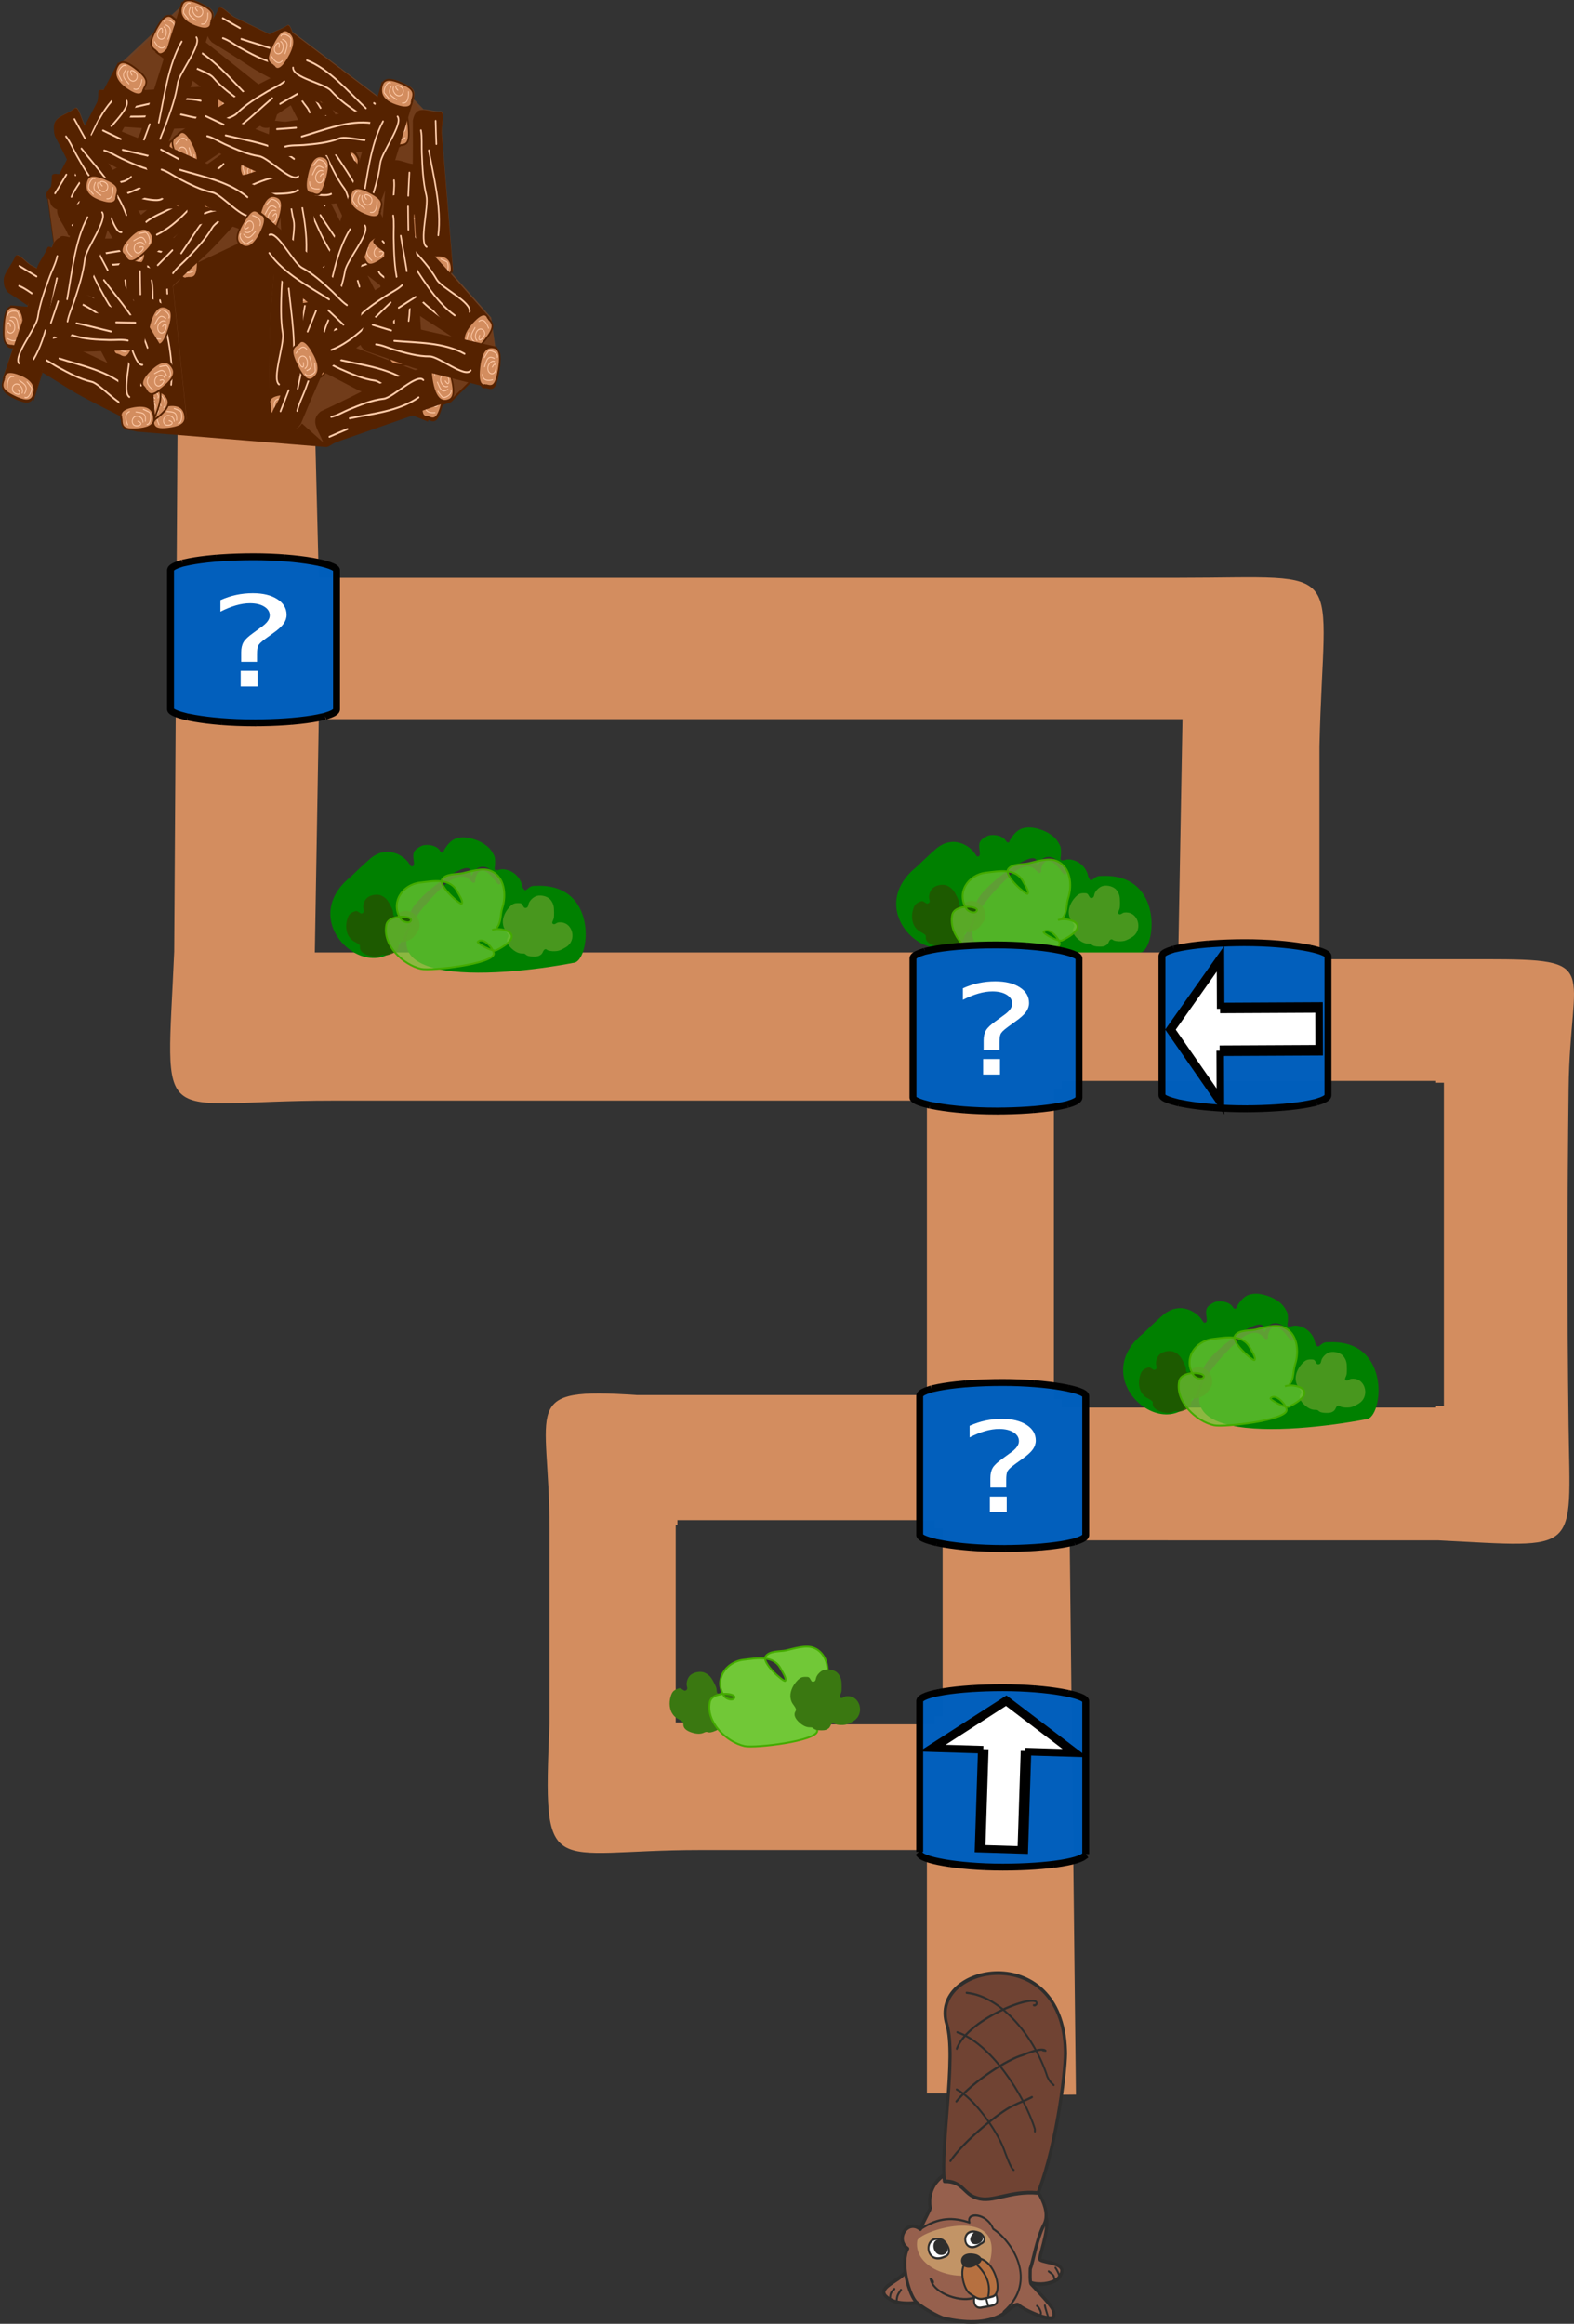 <?xml version="1.0" encoding="UTF-8" standalone="no"?>
<!-- Created with Inkscape (http://www.inkscape.org/) -->

<svg
   xmlns:osb="http://www.openswatchbook.org/uri/2009/osb"
   xmlns:dc="http://purl.org/dc/elements/1.1/"
   xmlns:cc="http://creativecommons.org/ns#"
   xmlns:rdf="http://www.w3.org/1999/02/22-rdf-syntax-ns#"
   xmlns:svg="http://www.w3.org/2000/svg"
   xmlns="http://www.w3.org/2000/svg"
   xmlns:xlink="http://www.w3.org/1999/xlink"
   xmlns:sodipodi="http://sodipodi.sourceforge.net/DTD/sodipodi-0.dtd"
   xmlns:inkscape="http://www.inkscape.org/namespaces/inkscape"
   width="501.229"
   height="739.742"
   id="svg5381"
   version="1.1"
   inkscape:version="0.48.5 r10040"
   sodipodi:docname="road.svg-revHEAD.svn000.tmp.svg"
   inkscape:export-filename="C:\Users\KORISNIK\Desktop\Moj crtež 3.png"
   inkscape:export-xdpi="90"
   inkscape:export-ydpi="90">
  <rect width="100%" height="100%" fill="#333333" stroke="none"/>
  <defs
     id="defs5383">
    <inkscape:path-effect
       effect="spiro"
       id="path-effect6005"
       is_visible="true" />
    <inkscape:path-effect
       effect="spiro"
       id="path-effect5768"
       is_visible="true" />
    <linearGradient
       id="linearGradient5693"
       osb:paint="solid">
      <stop
         style="stop-color:#005fbd;stop-opacity:1;"
         offset="0"
         id="stop5695" />
    </linearGradient>
    <inkscape:perspective
       sodipodi:type="inkscape:persp3d"
       inkscape:vp_x="0 : 526.18109 : 1"
       inkscape:vp_y="0 : 1000 : 0"
       inkscape:vp_z="744.09448 : 526.18109 : 1"
       inkscape:persp3d-origin="372.04724 : 350.78739 : 1"
       id="perspective5338" />
    <linearGradient
       id="linearGradient5322"
       osb:paint="solid">
      <stop
         style="stop-color:#000000;stop-opacity:1;"
         offset="0"
         id="stop5324" />
    </linearGradient>
    <clipPath
       id="id0">
      <path
         inkscape:connector-curvature="0"
         id="path2"
         d="m 143,222 c -6,-27 37,-40 69,-30 7,2 24,19 17,31 -5,10 -7,25 -9,30 0,2 0,9 1,10 18,14 18,15 18,19 0,5 -23,-1 -27,-4 -2,-1 -8,5 -12,8 -12,8 -29,9 -43,8 -4,0 -20,-6 -23,-9 -6,-6 -12,-25 -7,-34 -10,-5 -1,-20 9,-14 3,-7 7,-14 7,-15 z" />
    </clipPath>
  </defs>
  <sodipodi:namedview
     id="base"
     pagecolor="#ffffff"
     bordercolor="#666666"
     borderopacity="1.0"
     inkscape:pageopacity="0.0"
     inkscape:pageshadow="2"
     inkscape:zoom="0.7"
     inkscape:cx="-119.40232"
     inkscape:cy="283.9864"
     inkscape:document-units="px"
     inkscape:current-layer="layer1"
     showgrid="true"
     inkscape:window-width="1366"
     inkscape:window-height="705"
     inkscape:window-x="-8"
     inkscape:window-y="-8"
     inkscape:window-maximized="1"
     inkscape:snap-to-guides="false"
     inkscape:snap-nodes="false"
     fit-margin-top="0"
     fit-margin-left="0"
     fit-margin-right="0"
     fit-margin-bottom="0">
    <inkscape:grid
       type="xygrid"
       id="grid5389"
       originx="-102.123"
       originy="-186.781" />
  </sodipodi:namedview>
  <g
     inkscape:label="Layer 1"
     inkscape:groupmode="layer"
     id="layer1"
     transform="translate(-102.123,-125.839)">
    <g
       id="g20792-9"
       transform="matrix(0.402,0,0,0.402,487.102,436.566)">
      <path
         sodipodi:nodetypes="cccccsscccccsccssccssccccccsccccccscssccc"
         id="path5147-3-8-2"
         d="m -55.03,-18.345 c 13.042,-0.79 20.395,-63.14 -29.661,-60.95 -2.906,-0.149 -4.435,0.342 -6.455,2.072 -1.346,1.153 -1.837,1.43 -2.365,1.334 -0.876,-0.158 -2.255,-2.606 -2.466,-4.376 -0.093,-0.787 -0.691,-2.293 -1.427,-3.596 -2.257,-3.996 -6.086,-6.997 -10.248,-8.031 -2.911,-0.723 -4.246,-0.735 -6.636,-0.062 -3.005,0.846 -3.7,0.225 -3.106,-2.773 0.205,-1.037 0.293,-3.197 0.194,-4.801 -0.17,-2.753 -0.273,-3.079 -1.839,-5.802 -1.856,-3.227 -3.675,-5.057 -7.454,-7.501 -4.525,-2.926 -11.868,-5.083 -16.6,-4.876 -5.43,0.238 -8.881,2.121 -12.34,6.734 -1.219,1.625 -2.306,3.356 -2.417,3.846 -0.42,1.865 -1.973,1.807 -3.057,-0.113 -1.613,-2.857 -6.497,-4.781 -11.217,-4.419 -2.252,0.172 -2.865,0.373 -5.187,1.699 -4.332,2.473 -5.258,4.545 -4.446,9.943 0.518,3.441 0.397,4.53 -0.559,5.07 -1.021,0.577 -1.727,0.181 -2.677,-1.502 -2.07,-3.666 -6.887,-7.371 -11.445,-8.805 -3.656,-1.15 -6.265,-1.311 -9.871,-0.612 -2.479,0.481 -3.31,0.827 -7.084,2.949 -2.133,1.2 -9.893,8.398 -17.973,16.242 -52.239,41.594 36.411,104.677 46.813,29.643 1.979,-11.976 40.104,-39.7 46.562,-36.03 2.097,0.697 1.486,4.803 2.015,5.739 0.112,0.199 0.501,-0.367 0.864,-1.257 0.94,-2.308 2.06,-3.607 4.086,-4.741 4.942,-2.766 10.179,-0.348 15.788,7.289 l 2.727,3.714 -0.379,0.959 c -0.332,0.842 -0.487,0.951 -1.261,0.896 -0.753,-0.054 -1.28,-0.603 -3.582,-3.726 -5.15,-6.986 -9.998,-8.978 -13.129,-5.396 -1.197,1.37 -2.527,5.417 -2.055,6.253 0.413,0.732 -0.82,1.89 -1.739,1.634 -0.38,-0.106 -1.594,-1.165 -2.698,-2.354 -5.76,-6.201 -14.036,-0.643 -19.459,3.67 -90.346,84.218 41.399,73.643 101.785,62.035 z"
         style="fill:#008000;stroke-width:1"
         inkscape:connector-curvature="0" />
      <path
         id="path5135-0-7-4"
         d="m -82.369,-23.932 c 1.673,-0.768 2.414,-1.547 3.15,-3.308 0.688,-1.646 2.004,-2.349 2.893,-1.546 1,0.903 3.752,1.409 6.724,1.237 2.32,-0.134 3.223,-0.385 5.683,-1.578 1.609,-0.78 3.584,-1.993 4.39,-2.695 7.044,-6.134 3.145,-18.539 -5.845,-18.593 -1.835,-0.011 -2.499,0.144 -3.417,0.799 -1.254,0.894 -2.448,0.901 -3.002,0.016 -0.266,-0.424 -0.142,-1.061 0.477,-2.453 0.736,-1.655 0.836,-2.404 0.838,-6.26 9.4e-4,-4.872 -0.545,-6.901 -2.621,-9.723 -2.032,-2.763 -7.248,-4.312 -11.055,-3.282 -2.993,0.81 -6.277,4.228 -6.695,6.97 -0.258,1.69 -1.014,2.53 -2.277,2.53 -0.771,0 -1.156,-0.26 -1.61,-1.086 -1.441,-2.621 -1.671,-2.769 -4.315,-2.769 -3.082,0 -4.469,0.675 -6.997,3.407 -3.683,3.979 -5.587,9.174 -4.908,13.391 0.369,2.289 1.026,3.762 2.536,5.684 0.554,0.706 1.233,1.822 1.509,2.481 0.455,1.089 0.439,1.299 -0.18,2.317 -1.574,2.588 -0.489,5.63 3.185,8.931 2.785,2.503 5.437,3.735 8.038,3.735 1.672,0 2.264,0.152 2.841,0.729 1.157,1.157 3.072,1.673 6.279,1.692 2.176,0.013 3.356,-0.156 4.38,-0.627 z"
         style="opacity:1;vector-effect:none;fill:#539b23;fill-opacity:0.865;stroke:none;stroke-width:1.005;stroke-linecap:butt;stroke-linejoin:miter;stroke-miterlimit:4;stroke-dasharray:none;stroke-dashoffset:0;stroke-opacity:1"
         inkscape:connector-curvature="0" />
      <path
         id="path5135-5-7-0-9"
         d="m -195.015,-27.999 c 1.172,-1.377 1.489,-2.381 1.346,-4.265 -0.133,-1.761 0.743,-2.933 1.927,-2.577 1.331,0.4 4.079,-0.275 6.713,-1.649 2.057,-1.073 2.765,-1.669 4.459,-3.752 1.108,-1.362 2.351,-3.262 2.762,-4.224 3.595,-8.404 -5.704,-17.947 -13.939,-14.304 -1.681,0.744 -2.215,1.156 -2.751,2.121 -0.731,1.318 -1.819,1.814 -2.734,1.247 -0.439,-0.272 -0.62,-0.895 -0.699,-2.4 -0.093,-1.789 -0.348,-2.503 -2.131,-5.968 -2.253,-4.378 -3.69,-5.976 -6.891,-7.659 -3.134,-1.648 -8.613,-0.897 -11.613,1.591 -2.359,1.957 -3.776,6.376 -2.889,9.011 0.546,1.624 0.244,2.69 -0.909,3.209 -0.704,0.317 -1.176,0.241 -1.973,-0.314 -2.529,-1.763 -2.806,-1.801 -5.222,-0.715 -2.814,1.265 -3.769,2.442 -4.814,5.934 -1.522,5.087 -0.858,10.536 1.713,14.046 1.395,1.905 2.678,2.959 4.946,4.065 0.833,0.406 1.969,1.131 2.525,1.609 0.919,0.792 1.002,0.987 0.907,2.156 -0.24,2.971 2.158,5.259 7.04,6.716 3.701,1.105 6.692,1.123 9.068,0.055 1.527,-0.687 2.138,-0.793 2.932,-0.512 1.592,0.565 3.58,0.242 6.516,-1.059 1.993,-0.882 2.992,-1.518 3.71,-2.362 z"
         style="fill:#225500;fill-opacity:0.865;stroke:none;stroke-width:1.005"
         inkscape:connector-curvature="0"
         inkscape:transform-center-x="-3.14761"
         inkscape:transform-center-y="18.710124" />
      <path
         id="path20786-12"
         inkscape:connector-curvature="0"
         d="m -116.195,-45.712 c 4.107,-4.625 2.926,-10.788 4.692,-16.088 3.351,-10.053 2.046,-24.922 -9.385,-29.494 -6.452,-2.581 -15.682,0.58 -22.121,2.011 -4.534,1.008 -13.047,0.131 -16.088,4.692 -3.491,5.237 14.396,20.461 15.417,19.439 1.64,-1.64 -2.604,-7.889 -3.352,-9.385 -5.706,-11.412 -19.246,-8.512 -29.494,-7.374 -14.324,1.592 -23.9,16.1 -15.417,28.824 1.347,2.021 6.645,4.138 8.044,1.341 1.973,-3.947 -17.667,-5.508 -19.439,3.352 -3.225,16.123 13.402,31.728 27.483,34.857 8.08,1.795 57.648,-3.884 57.648,-12.066 0,-3.754 -8.393,-13.728 -12.736,-9.385 -0.974,0.974 11.577,8.288 14.747,6.703 25.613,-12.806 3.974,-19.018 -3.352,-16.088"
         style="fill:#71c837;fill-opacity:0.722;fill-rule:evenodd;stroke:#44aa00;stroke-width:1.485px;stroke-linecap:butt;stroke-linejoin:miter;stroke-opacity:1" />
    </g>
    <path
       style="color:#000000;font-style:normal;font-variant:normal;font-weight:normal;font-stretch:normal;font-size:medium;line-height:normal;font-family:sans-serif;font-variant-ligatures:normal;font-variant-position:normal;font-variant-caps:normal;font-variant-numeric:normal;font-variant-alternates:normal;font-feature-settings:normal;text-indent:0;text-align:start;text-decoration:none;text-decoration-line:none;text-decoration-style:solid;text-decoration-color:#000000;letter-spacing:normal;word-spacing:normal;text-transform:none;writing-mode:lr-tb;direction:ltr;text-orientation:mixed;dominant-baseline:auto;baseline-shift:baseline;text-anchor:start;white-space:normal;shape-padding:0;clip-rule:nonzero;display:inline;overflow:visible;visibility:visible;opacity:1;isolation:auto;mix-blend-mode:normal;color-interpolation:sRGB;color-interpolation-filters:linearRGB;solid-color:#000000;solid-opacity:1;vector-effect:none;fill:#d38d5f;fill-opacity:1;fill-rule:nonzero;stroke:none;stroke-width:5;stroke-linecap:butt;stroke-linejoin:miter;stroke-miterlimit:4;stroke-dasharray:none;stroke-dashoffset:0;stroke-opacity:1;color-rendering:auto;image-rendering:auto;shape-rendering:auto;text-rendering:auto;enable-background:accumulate"
       d="m 158.724,250.822 -1.132,177.968 c -2.495,58.575 -7.145,47.406 50.265,47.406 h 189.439 v 93.748 H 305 c -37.898,-2.586 -27.891,3.298 -27.891,42.419 v 62.143 c -2.147,50.931 -0.654,40.26 47.891,40.26 h 72.296 v 77.5 h 5 l 37.447,0.42 5,-0.057 -1.984,-176.434 H 560 c 45.57,2.274 42.185,4.852 41.624,-36.692 -0.504,-37.799 -0.41,-73.15 0.017,-107.147 C 602.059,433.237 612.756,431.195 575,431.195 h -52.704 v -67.761 c 1.308,-59.533 10.302,-53.669 -44.796,-53.669 H 203.628 l -1.332,-53.275 z m 44.91,103.943 h 275.047 l -1.328,74.287 h -274.976 z m 236.588,115.174 h 119.199 v 0.576 h 2.5 V 573.357 h -2.5 v 0.576 h -119.199 v -2.5 h -2.5 v -98.994 h 2.5 z m -122.387,139.826 h 81.902 v 2.5 h 2.559 v 60 h -2.5 v 2.5 h -80 v -0.605 h -2.5 V 611.382 h 0.539 z"
       id="path1111"
       inkscape:connector-curvature="0"
       sodipodi:nodetypes="cccccccccccccccccccccccccccccccccccccccccccccccccccccccc" />
    <rect
       style="opacity:0.99;fill:#005fbd;fill-opacity:1;fill-rule:evenodd;stroke:#000000;stroke-width:2.202;stroke-linecap:square;stroke-linejoin:round;stroke-miterlimit:4;stroke-dasharray:8.808, 2.202;stroke-dashoffset:0;stroke-opacity:1"
       id="rect5679-4-5"
       width="52.857"
       height="52.857"
       x="392.857"
       y="426.648"
       rx="90.914"
       ry="4.286" />
    <rect
       style="opacity:0.99;fill:#005fbd;fill-opacity:1;fill-rule:evenodd;stroke:#000000;stroke-width:2.202;stroke-linecap:square;stroke-linejoin:round;stroke-miterlimit:4;stroke-dasharray:8.808, 2.202;stroke-dashoffset:0;stroke-opacity:1"
       id="rect5679-4-5-8"
       width="52.857"
       height="52.857"
       x="472.143"
       y="425.934"
       rx="90.914"
       ry="4.286" />
    <rect
       style="opacity:0.99;fill:#005fbd;fill-opacity:1;fill-rule:evenodd;stroke:#000000;stroke-width:2.202;stroke-linecap:square;stroke-linejoin:round;stroke-miterlimit:4;stroke-dasharray:8.808, 2.202;stroke-dashoffset:0;stroke-opacity:1"
       id="rect5679-4-5-81"
       width="52.857"
       height="52.857"
       x="395"
       y="565.934"
       rx="90.914"
       ry="4.286" />
    <rect
       style="opacity:0.99;fill:#005fbd;fill-opacity:1;fill-rule:evenodd;stroke:#000000;stroke-width:2.202;stroke-linecap:square;stroke-linejoin:round;stroke-miterlimit:4;stroke-dasharray:8.808, 2.202;stroke-dashoffset:0;stroke-opacity:1"
       id="rect5679-4-5-2"
       width="52.857"
       height="57.143"
       x="395"
       y="663.076"
       rx="90.914"
       ry="4.286" />
    <polygon
       id="polygon5642-2-3"
       points="237.03,178.28 175.06,178.28 175.06,179.28 175.06,178.28 175.06,8.85 122.94,8.85 122.94,177.28 123.94,177.28 122.94,177.28 122.94,178.28 122.94,177.28 62.97,177.28 149,263.31 "
       class="st0"
       transform="matrix(-0.261,-0.008,0.006,-0.186,459.86,717.391)"
       style="fill:#ffffff;stroke:#000000;stroke-width:12.859;stroke-miterlimit:10"
       inkscape:transform-center-x="24.14878" />
    <g
       aria-label="?"
       transform="matrix(1.353,0,0,1,312.087,-109.832)"
       style="font-style:normal;font-weight:normal;line-height:0.01%;font-family:sans-serif;letter-spacing:0px;word-spacing:0px;fill:#000000;fill-opacity:1;stroke:none"
       id="flowRoot5920-5-8">
      <path
         d="m 76.209,572.791 h 3.965 v 4.961 h -3.965 z m 3.848,-2.871 h -3.73 v -3.008 q 0,-1.973 0.547,-3.242 0.547,-1.27 2.305,-2.949 l 1.758,-1.738 q 1.113,-1.035 1.602,-1.953 0.508,-0.918 0.508,-1.875 0,-1.738 -1.289,-2.812 -1.27,-1.074 -3.379,-1.074 -1.543,0 -3.301,0.684 -1.738,0.684 -3.633,1.992 v -3.672 q 1.836,-1.113 3.711,-1.66 1.895,-0.547 3.906,-0.547 3.594,0 5.762,1.895 2.188,1.895 2.188,5 0,1.484 -0.703,2.832 -0.703,1.328 -2.461,3.008 l -1.719,1.68 q -0.918,0.918 -1.309,1.445 -0.371,0.508 -0.527,0.996 -0.117,0.41 -0.176,0.996 -0.059,0.586 -0.059,1.602 z"
         style="font-size:40px;line-height:1.25;font-family:sans-serif;fill:#ffffff"
         id="path1116"
         inkscape:connector-curvature="0" />
    </g>
    <g
       aria-label="?"
       transform="matrix(1.353,0,0,1,314.23,29.454)"
       style="font-style:normal;font-weight:normal;line-height:0.01%;font-family:sans-serif;letter-spacing:0px;word-spacing:0px;fill:#ffffff;fill-opacity:1;stroke:none"
       id="flowRoot5920-5-9">
      <path
         d="m 76.209,572.791 h 3.965 v 4.961 h -3.965 z m 3.848,-2.871 h -3.73 v -3.008 q 0,-1.973 0.547,-3.242 0.547,-1.27 2.305,-2.949 l 1.758,-1.738 q 1.113,-1.035 1.602,-1.953 0.508,-0.918 0.508,-1.875 0,-1.738 -1.289,-2.812 -1.27,-1.074 -3.379,-1.074 -1.543,0 -3.301,0.684 -1.738,0.684 -3.633,1.992 v -3.672 q 1.836,-1.113 3.711,-1.66 1.895,-0.547 3.906,-0.547 3.594,0 5.762,1.895 2.188,1.895 2.188,5 0,1.484 -0.703,2.832 -0.703,1.328 -2.461,3.008 l -1.719,1.68 q -0.918,0.918 -1.309,1.445 -0.371,0.508 -0.527,0.996 -0.117,0.41 -0.176,0.996 -0.059,0.586 -0.059,1.602 z"
         style="font-size:40px;line-height:1.25;font-family:sans-serif;fill:#ffffff"
         id="path1122"
         inkscape:connector-curvature="0" />
    </g>
    <rect
       style="opacity:0.99;fill:#005fbd;fill-opacity:1;fill-rule:evenodd;stroke:#000000;stroke-width:2.202;stroke-linecap:square;stroke-linejoin:round;stroke-miterlimit:4;stroke-dasharray:8.808, 2.202;stroke-dashoffset:0;stroke-opacity:1"
       id="rect5679-4-5-8-3"
       width="52.857"
       height="52.857"
       x="156.429"
       y="303.076"
       rx="90.914"
       ry="4.286" />
    <polygon
       id="polygon5642-2-0"
       points="122.94,8.85 122.94,177.28 123.94,177.28 122.94,177.28 122.94,178.28 122.94,177.28 62.97,177.28 149,263.31 237.03,178.28 175.06,178.28 175.06,179.28 175.06,178.28 175.06,8.85 "
       class="st0"
       transform="matrix(0.001,0.261,-0.186,9.1879443e-4,523.682,414.465)"
       style="fill:#ffffff;stroke:#000000;stroke-width:12.859;stroke-miterlimit:10"
       inkscape:transform-center-x="57.142857"
       inkscape:transform-center-y="-8.5714286" />
    <g
       aria-label="?"
       transform="matrix(1.353,0,0,1,75.658,-233.403)"
       style="font-style:normal;font-weight:normal;line-height:0.01%;font-family:sans-serif;letter-spacing:0px;word-spacing:0px;fill:#ffffff;fill-opacity:1;stroke:none"
       id="flowRoot5920-5-8-8">
      <path
         d="m 76.209,572.791 h 3.965 v 4.961 h -3.965 z m 3.848,-2.871 h -3.73 v -3.008 q 0,-1.973 0.547,-3.242 0.547,-1.27 2.305,-2.949 l 1.758,-1.738 q 1.113,-1.035 1.602,-1.953 0.508,-0.918 0.508,-1.875 0,-1.738 -1.289,-2.812 -1.27,-1.074 -3.379,-1.074 -1.543,0 -3.301,0.684 -1.738,0.684 -3.633,1.992 v -3.672 q 1.836,-1.113 3.711,-1.66 1.895,-0.547 3.906,-0.547 3.594,0 5.762,1.895 2.188,1.895 2.188,5 0,1.484 -0.703,2.832 -0.703,1.328 -2.461,3.008 l -1.719,1.68 q -0.918,0.918 -1.309,1.445 -0.371,0.508 -0.527,0.996 -0.117,0.41 -0.176,0.996 -0.059,0.586 -0.059,1.602 z"
         style="font-size:40px;line-height:1.25;font-family:sans-serif;fill:#ffffff"
         id="path1119"
         inkscape:connector-curvature="0" />
    </g>
    <g
       transform="matrix(2.391,0,0,2.874,-127.721,-28.412)"
       id="layer1-6"
       inkscape:label="Layer 1">
      <g
         transform="matrix(0.391,0,0,0.391,-107.09,125.079)"
         id="g23074">
        <path
           style="color:#000000;display:inline;overflow:visible;visibility:visible;fill:#552200;fill-opacity:1;fill-rule:evenodd;stroke:none;enable-background:accumulate"
           d="m 630.314,-56.016 c 0,0 3.984,-1.365 5.527,-1.812 l 24.497,-7.107 c 1.998,0.672 2.706,0.916 5.225,1.763 0.021,-0.167 0.024,-0.324 0.032,-0.484 l 0.102,0.026 c 2.059,0.76 3.177,0.735 4.689,-3.796 0.052,-0.156 0.084,-0.308 0.133,-0.464 l 2.917,-0.847 9.639,-7.91 c -0.394,4.76 2.03,3.944 2.03,3.944 l 0.42,0.052 c 2.133,0.516 3.241,0.364 4.216,-4.312 0.602,-2.889 0.82,-5.781 -1.308,-6.321 l -1.459,-8.522 c -6.934,-6.541 -10.983,-10.356 -13.762,-12.936 0.213,-0.326 0.35,-0.698 0.339,-1.148 0.321,0.675 0.505,1.103 0.435,0.389 l -3.833,-38.958 c -0.157,-1.599 1.149,-5.874 -0.371,-5.802 -2.036,0.167 -4.058,-0.506 -5.875,-0.565 l -3.019,-2.621 c -0.168,-0.025 -0.327,-0.035 -0.487,-0.046 l 0.029,-0.102 c 0.812,-2.039 0.818,-3.157 -3.674,-4.782 -2.764,-1 -5.581,-1.617 -6.429,0.383 -0.013,-0.754 -0.006,-1.222 -0.238,-0.539 l -1.43,4.199 -29.397,-18.465 c -0.501,-1.235 -1.053,-2.232 -1.734,-1.83 -2.031,1.201 -4.432,1.576 -5.942,2.523 l -12.046,-4.86 c -1.49,-0.601 -4.675,-3.741 -5.315,-2.36 -0.567,1.221 -1.378,2.281 -2.108,3.277 0.792,-1.886 0.697,-2.996 -3.587,-4.712 -1.37,-0.549 -2.757,-1.003 -3.915,-1.07 l 5e-5,-2e-5 c -1.158,-0.067 -2.088,0.252 -2.54,1.253 l -3.941,3.062 c -0.167,-0.111 -0.27,-0.168 -0.319,-0.177 v -5e-5 c -0.127,-0.024 0.137,0.313 0.461,0.748 -1.894,-1.064 -5.321,3.63 -5.321,3.63 l -12.683,9.906 c 0,0 0.281,-1.188 -0.104,-0.58 l -4.869,7.69 c -1.044,-0.108 -1.87,-0.035 -1.87,0.632 0,0.977 -0.159,1.932 -0.336,2.848 l -4.283,6.762 -0.258,-0.342 c -0.969,-1.281 -2.09,-5.611 -3.349,-4.756 -3.506,2.383 -8.375,2.181 -6.78,7.023 2.087,3.327 3.422,5.517 4.521,7.339 l -3.72,5.875 c -0.859,1.357 -4.519,3.926 -3.277,4.805 l 2.073,12.892 c -1.863,3.81 -3.072,6.202 -4.068,8.145 l -3.668,-1.595 c -1.473,-0.64 -4.575,-3.86 -5.251,-2.497 -1.884,3.797 -6.229,6.013 -2.462,9.447 2.993,1.625 5.093,2.791 6.843,3.775 -0.425,0.967 -0.964,2.231 -1.592,3.732 -0.572,-2.156 -2.092,-2.696 -3.526,-2.714 -2.195,-0.028 -2.732,2.824 -2.897,5.77 -0.267,4.769 0.763,5.204 2.958,5.257 l 0.041,0.006 c -1.175,2.862 -1.945,4.72 -3.744,9.114 0.166,0.031 0.322,0.046 0.481,0.064 l -0.032,0.099 c -0.891,2.006 -0.942,3.124 3.483,4.924 2.725,1.108 5.519,1.837 6.443,-0.133 -0.016,0.756 -0.044,1.225 0.215,0.551 l 3.007,-7.818 c 12.285,6.254 8.461,4.791 26.692,12.44 -0.099,0.543 0.159,0.969 0.159,0.969 l 0.061,0.42 c 0.068,2.194 5.278,2.923 5.278,2.923 z"
           id="path22989-4"
           inkscape:connector-curvature="0"
           sodipodi:nodetypes="ccccccccccccccccccccccccccccccccccccccccccccccsccccccccccccccccccccccscccccccc" />
        <path
           style="color:#000000;display:inline;overflow:visible;visibility:visible;fill:#784421;fill-opacity:0.79;fill-rule:evenodd;stroke:none;enable-background:accumulate"
           d="m 601.699,-113.973 c -0.59,0.836 8.372,6.293 11.396,8.392 -1.444,15.968 -1.288,5.792 -1.809,37.665 1.759,-0.331 2.866,-1.24 3.973,-1.946 -0.768,1.57 -3.503,4.507 -2.181,5.104 3.864,1.743 6.235,6.002 9.529,2.111 l 7.78,5.765 c 0.498,1.438 3.984,-1.365 5.527,-1.812 l 24.497,-7.107 c 1.998,0.672 2.706,0.916 5.225,1.763 0.021,-0.167 0.024,-0.324 0.032,-0.484 l 0.102,0.026 c 2.059,0.76 3.177,0.735 4.689,-3.796 0.052,-0.156 0.084,-0.308 0.133,-0.464 l 2.917,-0.847 9.639,-7.91 c -0.394,4.76 2.03,3.944 2.03,3.944 l 0.42,0.052 c 2.133,0.516 3.241,0.364 4.216,-4.312 0.602,-2.889 0.82,-5.781 -1.308,-6.321 l -1.459,-8.522 c -6.934,-6.541 -10.983,-10.356 -13.762,-12.936 0.213,-0.326 0.35,-0.698 0.339,-1.148 0.321,0.675 0.505,1.103 0.435,0.389 l -3.833,-38.958 c -0.157,-1.599 1.149,-5.874 -0.371,-5.802 -2.036,0.167 -4.058,-0.506 -5.875,-0.565 l -3.019,-2.621 c -0.168,-0.025 -0.327,-0.035 -0.487,-0.046 l 0.029,-0.102 c 0.812,-2.039 0.818,-3.157 -3.674,-4.782 -2.764,-1 -5.581,-1.617 -6.429,0.383 -0.013,-0.754 -0.006,-1.222 -0.238,-0.539 l -1.43,4.199 -29.397,-18.465 c -0.501,-1.235 -1.053,-2.232 -1.734,-1.83 -2.031,1.201 -4.432,1.576 -5.942,2.523 l -12.046,-4.86 c -1.49,-0.601 -4.675,-3.741 -5.315,-2.36 -0.567,1.221 -1.378,2.281 -2.108,3.277 0.792,-1.886 0.697,-2.996 -3.587,-4.712 -1.37,-0.549 -2.757,-1.003 -3.915,-1.07 l 5e-5,-2e-5 c -1.158,-0.067 -2.088,0.252 -2.54,1.253 l -3.941,3.062 c -0.167,-0.111 -0.27,-0.168 -0.319,-0.177 v -5e-5 c -0.127,-0.024 0.137,0.313 0.461,0.748 -1.894,-1.064 -5.321,3.63 -5.321,3.63 l -12.683,9.906 c 0,0 0.281,-1.188 -0.104,-0.58 l -4.869,7.69 c -1.044,-0.108 -1.87,-0.035 -1.87,0.632 0,0.977 -0.159,1.932 -0.336,2.848 l -4.283,6.762 -0.258,-0.342 c -0.969,-1.281 -2.09,-5.611 -3.349,-4.756 -3.506,2.383 -8.375,2.181 -6.78,7.023 2.087,3.327 3.422,5.517 4.521,7.339 l -3.72,5.875 c -0.859,1.357 -4.519,3.926 -3.277,4.805 l 2.073,12.892 c -1.863,3.81 -3.072,6.202 -4.068,8.145 l -3.668,-1.595 c -1.473,-0.64 -4.575,-3.86 -5.251,-2.497 -1.884,3.797 -6.229,6.013 -2.462,9.447 2.993,1.625 5.093,2.791 6.843,3.775 -0.425,0.967 -0.964,2.231 -1.592,3.732 -0.572,-2.156 -2.092,-2.696 -3.526,-2.714 -2.195,-0.028 -2.732,2.824 -2.897,5.77 -0.267,4.769 0.763,5.204 2.958,5.257 l 0.041,0.006 c -1.175,2.862 -1.945,4.72 -3.744,9.114 0.166,0.031 0.322,0.046 0.481,0.064 l -0.032,0.099 c -0.891,2.006 -0.942,3.124 3.483,4.924 2.725,1.108 5.519,1.837 6.443,-0.133 -0.016,0.756 -0.044,1.225 0.215,0.551 l 3.007,-7.818 c 12.285,6.254 8.461,4.791 26.692,12.44 -0.099,0.543 0.159,0.969 0.159,0.969 l 0.061,0.42 c 0.068,2.194 0.51,3.223 5.278,2.923 2.409,-0.152 4.724,-0.567 5.475,-1.908 0.306,1.512 1.276,2.167 5.263,1.751 2.921,-0.305 5.727,-0.977 5.623,-3.143 0.339,0.67 0.535,1.093 0.447,0.38 l -4.622,-37.378 c 1.362,-1.095 2.311,-1.842 3.361,-2.674 0.77,0.734 1.609,0.267 1.609,0.267 l 0.42,-0.029 c 2.079,0.088 3.125,-0.283 3.274,-4.384 z"
           id="path22989"
           inkscape:connector-curvature="0"
           sodipodi:nodetypes="ccccccccccccccccccccccccccccccccccccccccccccccccccccsccccccccccccccccccccccsccccccccccccccccc" />
        <g
           id="g20981"
           transform="matrix(0,0.596,-0.596,0,413.643,-480.056)"
           inkscape:tile-cx="164.29548"
           inkscape:tile-cy="125.87412"
           inkscape:tile-w="3.7392613"
           inkscape:tile-h="14.504378"
           inkscape:tile-x0="162.42585"
           inkscape:tile-y0="118.55904">
          <g
             style="display:inline"
             transform="matrix(1.407,0,0,1.407,-470.539,-523.242)"
             id="g9697-1">
            <path
               sodipodi:nodetypes="ccccssc"
               inkscape:connector-curvature="0"
               id="rect4270-6-8-3-6-1"
               d="m 720.275,155.327 c 6.42,3.322 6.869,-1.448 11.703,-2.59 1.217,41.284 0.685,22.874 -0.321,50.282 -1.671,5.842 -6.337,2.378 -11.39,2.378 -1.814,0 -0.019,-5.018 -0.116,-6.93 l -2.373,-46.602 c -0.097,-1.912 0.863,2.677 2.498,3.462 z"
               style="color:#000000;display:inline;overflow:visible;visibility:visible;fill:#552200;fill-opacity:1;fill-rule:evenodd;stroke:none;enable-background:accumulate" />
            <path
               sodipodi:nodetypes="csssc"
               inkscape:connector-curvature="0"
               id="path4315-3-5-5-4-2"
               d="m 731.465,153.28 c 0,0 1.626,2.576 -4,3.454 -7.818,1.219 -9.223,-1.713 -9.193,-4.347 0.03,-2.616 3.443,-3.174 6.96,-3.286 5.691,-0.181 6.178,1.06 6.178,3.677"
               style="color:#000000;display:inline;overflow:visible;visibility:visible;fill:#d38d5f;fill-opacity:1;fill-rule:evenodd;stroke:#552200;stroke-width:0.651;stroke-linecap:round;stroke-linejoin:round;stroke-miterlimit:4;stroke-dasharray:none;stroke-dashoffset:0;stroke-opacity:1;enable-background:accumulate" />
            <path
               inkscape:connector-curvature="0"
               id="path4386-7-3-5-3-8"
               d="m 728.51,199.566 c -0.398,-2.386 0,-5.158 0,-7.593 0,-4.787 -0.026,-9.978 -1.171,-14.555 -0.902,-3.609 3.827,-15.736 0.702,-17.299"
               style="color:#000000;display:inline;overflow:visible;visibility:visible;fill:none;stroke:#ffccaa;stroke-width:0.651;stroke-linecap:round;stroke-linejoin:round;stroke-miterlimit:4;stroke-dasharray:none;stroke-dashoffset:0;stroke-opacity:1;enable-background:accumulate"
               sodipodi:nodetypes="cssc" />
            <path
               sodipodi:nodetypes="cc"
               inkscape:connector-curvature="0"
               id="path4388-1-2-1-35-9"
               d="m 722.397,202.46 c 0.038,-2.617 0.083,-5.227 0.083,-7.807"
               style="color:#000000;display:inline;overflow:visible;visibility:visible;fill:none;stroke:#ffccaa;stroke-width:0.651;stroke-linecap:round;stroke-linejoin:round;stroke-miterlimit:4;stroke-dasharray:none;stroke-dashoffset:0;stroke-opacity:1;enable-background:accumulate" />
            <path
               inkscape:connector-curvature="0"
               id="path4394-3-4-4-4-0"
               d="m 725.607,192.643 c -1.495,-9.179 -4.307,-19.56 -2.457,-28.81"
               style="color:#000000;display:inline;overflow:visible;visibility:visible;fill:none;stroke:#ffccaa;stroke-width:0.651;stroke-linecap:round;stroke-linejoin:round;stroke-miterlimit:4;stroke-dasharray:none;stroke-dashoffset:0;stroke-opacity:1;enable-background:accumulate" />
            <path
               style="color:#000000;display:inline;overflow:visible;visibility:visible;fill:none;stroke:#ffccaa;stroke-width:0.315;stroke-linecap:round;stroke-linejoin:round;stroke-miterlimit:4;stroke-dasharray:none;stroke-dashoffset:0;stroke-opacity:1;enable-background:accumulate"
               d="m 728.15,155.17 c 2.436,-0.688 1.402,-3.335 0.874,-4.485"
               id="path5146-5-3-6-5"
               inkscape:connector-curvature="0"
               sodipodi:nodetypes="cc" />
            <path
               style="color:#000000;display:inline;overflow:visible;visibility:visible;fill:none;stroke:#ffccaa;stroke-width:0.325;stroke-linecap:round;stroke-linejoin:round;stroke-miterlimit:4;stroke-dasharray:none;stroke-dashoffset:0;stroke-opacity:1;enable-background:accumulate"
               d="m 721.175,150.631 c -1.611,-0.152 -1.958,3.64 -1.026,4.106 0.942,0.471 2.114,0.924 2.369,1.026"
               id="path5148-4-4-88-6"
               inkscape:connector-curvature="0" />
            <path
               style="color:#000000;display:inline;overflow:visible;visibility:visible;fill:none;stroke:#ffccaa;stroke-width:0.325;stroke-linecap:round;stroke-linejoin:round;stroke-miterlimit:4;stroke-dasharray:none;stroke-dashoffset:0;stroke-opacity:1;enable-background:accumulate"
               d="m 721.819,151.717 c -0.532,2.892 1.291,2.892 3.711,3.237"
               id="path5150-8-3-72-9"
               inkscape:connector-curvature="0" />
            <path
               style="color:#000000;display:inline;overflow:visible;visibility:visible;fill:none;stroke:#ffccaa;stroke-width:0.325;stroke-linecap:round;stroke-linejoin:round;stroke-miterlimit:4;stroke-dasharray:none;stroke-dashoffset:0;stroke-opacity:1;enable-background:accumulate"
               d="m 722.8,151.428 c -0.066,0.798 0.502,1.475 1.184,1.816 2.348,1.174 4.005,-1.206 2.685,-2.527 -1.124,-1.124 -4.969,0.054 -1.816,1.105"
               id="path5152-2-6-7-3"
               inkscape:connector-curvature="0"
               sodipodi:nodetypes="cccc" />
          </g>
        </g>
        <use
           x="0"
           y="0"
           inkscape:tiled-clone-of="#g20981"
           xlink:href="#g20981"
           transform="rotate(85.864,539.833,-119.268)"
           id="use20983"
           width="1"
           height="1" />
        <use
           x="0"
           y="0"
           inkscape:tiled-clone-of="#g20981"
           xlink:href="#g20981"
           transform="rotate(2.437,-426.11,-444.098)"
           id="use20985"
           width="1"
           height="1" />
        <use
           x="0"
           y="0"
           inkscape:tiled-clone-of="#g20981"
           xlink:href="#g20981"
           transform="rotate(59.416,601.921,-109.628)"
           id="use20987"
           width="1"
           height="1" />
        <use
           x="0"
           y="0"
           inkscape:tiled-clone-of="#g20981"
           xlink:href="#g20981"
           transform="rotate(147.169,575.042,-137.321)"
           id="use20989"
           width="1"
           height="1" />
        <use
           x="0"
           y="0"
           inkscape:tiled-clone-of="#g20981"
           xlink:href="#g20981"
           transform="rotate(-40.918,627.867,-154.901)"
           id="use20993"
           width="1"
           height="1" />
        <use
           x="0"
           y="0"
           inkscape:tiled-clone-of="#g20981"
           xlink:href="#g20981"
           transform="rotate(24.893,627.248,-75.732)"
           id="use20995"
           width="1"
           height="1" />
        <use
           x="0"
           y="0"
           inkscape:tiled-clone-of="#g20981"
           xlink:href="#g20981"
           transform="rotate(92.777,597.453,-94.929)"
           id="use20997"
           width="1"
           height="1" />
        <use
           x="0"
           y="0"
           inkscape:tiled-clone-of="#g20981"
           xlink:href="#g20981"
           transform="rotate(-1.116,1769.103,668.818)"
           id="use20999"
           width="1"
           height="1" />
        <use
           x="0"
           y="0"
           inkscape:tiled-clone-of="#g20981"
           xlink:href="#g20981"
           transform="rotate(57.959,507.416,-132.825)"
           id="use21001"
           width="1"
           height="1" />
        <use
           x="0"
           y="0"
           inkscape:tiled-clone-of="#g20981"
           xlink:href="#g20981"
           transform="matrix(-0.853,-0.522,-0.522,0.853,1074.642,330.205)"
           id="use21003"
           width="1"
           height="1" />
        <use
           x="0"
           y="0"
           inkscape:tiled-clone-of="#g20981"
           xlink:href="#g20981"
           transform="matrix(0.911,-0.412,-0.412,-0.911,-25.604,-30.81)"
           id="use21005"
           width="1"
           height="1" />
        <use
           x="0"
           y="0"
           inkscape:tiled-clone-of="#g20981"
           xlink:href="#g20981"
           transform="rotate(24.411,387.946,-172.033)"
           id="use21007"
           width="1"
           height="1" />
        <use
           x="0"
           y="0"
           inkscape:tiled-clone-of="#g20981"
           xlink:href="#g20981"
           transform="rotate(20.268,400.137,84.938)"
           id="use21009"
           width="1"
           height="1" />
        <use
           x="0"
           y="0"
           inkscape:tiled-clone-of="#g20981"
           xlink:href="#g20981"
           transform="rotate(92.301,575.562,-102.225)"
           id="use21011"
           width="1"
           height="1" />
        <use
           x="0"
           y="0"
           inkscape:tiled-clone-of="#g20981"
           xlink:href="#g20981"
           transform="rotate(-54.738,573.06,-124.652)"
           id="use21013"
           width="1"
           height="1" />
        <use
           x="0"
           y="0"
           inkscape:tiled-clone-of="#g20981"
           xlink:href="#g20981"
           transform="rotate(61.558,570.941,-82.362)"
           id="use21015"
           width="1"
           height="1" />
        <use
           x="0"
           y="0"
           inkscape:tiled-clone-of="#g20981"
           xlink:href="#g20981"
           transform="matrix(-0.861,-0.509,-0.509,0.861,1012.309,262.556)"
           id="use21017"
           width="1"
           height="1" />
        <use
           x="0"
           y="0"
           inkscape:tiled-clone-of="#g20981"
           xlink:href="#g20981"
           transform="matrix(0.924,-0.382,-0.382,-0.924,52.035,-29.775)"
           id="use21019"
           width="1"
           height="1" />
        <use
           x="0"
           y="0"
           inkscape:tiled-clone-of="#g20981"
           xlink:href="#g20981"
           transform="rotate(24.64,443.527,-174.294)"
           id="use21021"
           width="1"
           height="1" />
        <use
           x="0"
           y="0"
           inkscape:tiled-clone-of="#g20981"
           xlink:href="#g20981"
           transform="rotate(153.769,588.536,-147.763)"
           id="use21023"
           width="1"
           height="1" />
        <use
           x="0"
           y="0"
           inkscape:tiled-clone-of="#g20981"
           xlink:href="#g20981"
           transform="rotate(87.233,582.269,-112.752)"
           id="use21025"
           width="1"
           height="1" />
        <use
           x="0"
           y="0"
           inkscape:tiled-clone-of="#g20981"
           xlink:href="#g20981"
           transform="rotate(-3.969,923.1,-747.254)"
           id="use21027"
           width="1"
           height="1" />
        <use
           x="0"
           y="0"
           inkscape:tiled-clone-of="#g20981"
           xlink:href="#g20981"
           transform="rotate(55.797,544.881,-161.828)"
           id="use21029"
           width="1"
           height="1" />
        <use
           x="0"
           y="0"
           inkscape:tiled-clone-of="#g20981"
           xlink:href="#g20981"
           transform="matrix(-0.873,-0.488,-0.488,0.873,1062.514,255.972)"
           id="use21031"
           width="1"
           height="1" />
        <use
           x="0"
           y="0"
           inkscape:tiled-clone-of="#g20981"
           xlink:href="#g20981"
           transform="matrix(0.945,-0.327,-0.327,-0.945,56.188,-23.368)"
           id="use21033"
           width="1"
           height="1" />
        <use
           x="0"
           y="0"
           inkscape:tiled-clone-of="#g20981"
           xlink:href="#g20981"
           transform="rotate(18.436,508.025,-103.784)"
           id="use21037"
           width="1"
           height="1" />
        <use
           x="0"
           y="0"
           inkscape:tiled-clone-of="#g20981"
           xlink:href="#g20981"
           transform="rotate(87.295,608.597,-92.623)"
           id="use21039"
           width="1"
           height="1" />
        <use
           x="0"
           y="0"
           inkscape:tiled-clone-of="#g20981"
           xlink:href="#g20981"
           transform="rotate(88.216,536.352,-124.221)"
           id="use21041"
           width="1"
           height="1" />
        <use
           x="0"
           y="0"
           inkscape:tiled-clone-of="#g20981"
           xlink:href="#g20981"
           transform="rotate(57.069,514.716,-135.761)"
           id="use21043"
           width="1"
           height="1" />
        <use
           x="0"
           y="0"
           inkscape:tiled-clone-of="#g20981"
           xlink:href="#g20981"
           transform="rotate(26.392,439.899,-193.623)"
           id="use21045"
           width="1"
           height="1" />
        <use
           x="0"
           y="0"
           inkscape:tiled-clone-of="#g20981"
           xlink:href="#g20981"
           transform="rotate(-66.347,572.043,-157.503)"
           id="use21047"
           width="1"
           height="1" />
        <use
           x="0"
           y="0"
           inkscape:tiled-clone-of="#g20981"
           xlink:href="#g20981"
           transform="rotate(-12.22,701.938,-282.172)"
           id="use21049"
           width="1"
           height="1"
           inkscape:transform-center-x="-4.0911509"
           inkscape:transform-center-y="-1.6113979" />
        <use
           x="0"
           y="0"
           inkscape:tiled-clone-of="#g20981"
           xlink:href="#g20981"
           transform="rotate(21.187,531.057,-152.611)"
           id="use21051"
           width="1"
           height="1" />
        <use
           x="0"
           y="0"
           inkscape:tiled-clone-of="#g20981"
           xlink:href="#g20981"
           transform="matrix(-1,-0.024,-0.024,1,1117.852,76.831)"
           id="use21053"
           width="1"
           height="1" />
        <use
           x="0"
           y="0"
           inkscape:tiled-clone-of="#g20981"
           xlink:href="#g20981"
           transform="rotate(92.626,566.603,-100.594)"
           id="use21055"
           width="1"
           height="1" />
        <use
           x="0"
           y="0"
           inkscape:tiled-clone-of="#g20981"
           xlink:href="#g20981"
           transform="rotate(61.747,589.027,-89.473)"
           id="use21057"
           width="1"
           height="1" />
        <use
           x="0"
           y="0"
           inkscape:tiled-clone-of="#g20981"
           xlink:href="#g20981"
           transform="rotate(20.81,559.172,-59.228)"
           id="use21035"
           width="1"
           height="1" />
        <use
           x="0"
           y="0"
           inkscape:tiled-clone-of="#g20981"
           xlink:href="#g20981"
           transform="rotate(113.949,535.859,-135.971)"
           id="use21059"
           width="1"
           height="1" />
        <use
           x="0"
           y="0"
           inkscape:tiled-clone-of="#g20981"
           xlink:href="#g20981"
           transform="rotate(-65.717,654.09,-156.541)"
           id="use21061"
           width="1"
           height="1" />
        <use
           x="0"
           y="0"
           inkscape:tiled-clone-of="#g20981"
           xlink:href="#g20981"
           transform="matrix(0.747,0.664,0.664,-0.747,337.646,-598.889)"
           id="use21065"
           width="1"
           height="1" />
        <use
           x="0"
           y="0"
           inkscape:tiled-clone-of="#g20981"
           xlink:href="#g20981"
           transform="rotate(-4.127,705.358,-960.163)"
           id="use21067"
           width="1"
           height="1" />
        <use
           x="0"
           y="0"
           inkscape:tiled-clone-of="#g20981"
           xlink:href="#g20981"
           transform="rotate(88.532,591.534,-86.574)"
           id="use21069"
           width="1"
           height="1" />
        <use
           x="0"
           y="0"
           inkscape:tiled-clone-of="#g20981"
           xlink:href="#g20981"
           transform="rotate(151.279,601.324,-113.098)"
           id="use21071"
           width="1"
           height="1" />
        <use
           x="0"
           y="0"
           inkscape:tiled-clone-of="#g20981"
           xlink:href="#g20981"
           transform="rotate(23.477,530.364,-102.105)"
           id="use21073"
           width="1"
           height="1" />
        <use
           x="0"
           y="0"
           inkscape:tiled-clone-of="#g20981"
           xlink:href="#g20981"
           transform="rotate(-68.296,623.467,-196.94)"
           id="use21075"
           width="1"
           height="1" />
        <use
           x="0"
           y="0"
           inkscape:tiled-clone-of="#g20981"
           xlink:href="#g20981"
           transform="rotate(13.594,332.312,258.813)"
           id="use21077"
           width="1"
           height="1"
           inkscape:transform-center-x="4.8716611"
           inkscape:transform-center-y="-0.11413663" />
        <use
           x="0"
           y="0"
           inkscape:tiled-clone-of="#g20981"
           xlink:href="#g20981"
           transform="rotate(-64.6,642.329,-176.128)"
           id="use21079"
           width="1"
           height="1" />
        <use
           x="0"
           y="0"
           inkscape:tiled-clone-of="#g20981"
           xlink:href="#g20981"
           transform="rotate(-68.48,593.068,-109.264)"
           id="use20991"
           width="1"
           height="1" />
        <use
           x="0"
           y="0"
           inkscape:tiled-clone-of="#g20981"
           xlink:href="#g20981"
           transform="rotate(-142.325,607.147,-136.499)"
           id="use21063"
           width="1"
           height="1" />
      </g>
    </g>
    <g
       style="fill-rule:evenodd"
       id="g6174"
       transform="matrix(0.42,0.059,-0.016,0.478,386.544,748.33)">
      <g
         transform="translate(-108.634,-58.056)"
         id="Layer_x0020_1">
        <g
           id="_966489648">
          <path
             style="fill:#96604d;stroke:#2e2e2d;stroke-width:2.406;stroke-linecap:round;stroke-linejoin:round"
             inkscape:connector-curvature="0"
             id="path8"
             d="m 231,218 c 2,9 -5,27 -4,28 4,2 23,-1 15,10 -4,6 -28,12 -33,-3 -1,-3 -4,-5 -3,-13 2,-10 10,-24 22,-23 2,0 3,3 3,1 z" />
          <path
             style="fill:#96604d;stroke:#2e2e2d;stroke-width:2.406;stroke-linecap:round;stroke-linejoin:round"
             inkscape:connector-curvature="0"
             id="path10"
             d="m 126,265 c 1,7 -29,16 -9,22 7,2 22,-1 28,-4 11,-6 -1,-22 -17,-18 0,0 -2,0 -2,0 z" />
          <path
             style="fill:#96604d"
             inkscape:connector-curvature="0"
             id="path12"
             d="m 143,222 c -6,-27 37,-40 69,-30 7,2 24,19 17,31 -5,10 -7,25 -9,30 0,2 0,9 1,10 18,14 18,15 18,19 0,5 -23,-1 -27,-4 -2,-1 -8,5 -12,8 -12,8 -29,9 -43,8 -4,0 -20,-6 -23,-9 -6,-6 -12,-25 -7,-34 -10,-5 -1,-20 9,-14 3,-7 7,-14 7,-15 z" />
          <g
             id="g17"
             clip-path="url(#id0)">
            <g
               id="g15">
              <path
                 style="fill:#c29466"
                 inkscape:connector-curvature="0"
                 d="m 190,249 c -3,22 -59,20 -56,-4 0,-6 62,-32 56,4 z"
                 id="1" />
            </g>
          </g>
          <path
             style="fill:none;stroke:#2e2e2d;stroke-width:2.406;stroke-linecap:round;stroke-linejoin:round"
             inkscape:connector-curvature="0"
             id="path19"
             d="m 143,222 c -6,-27 37,-40 69,-30 7,2 24,19 17,31 -5,10 -7,25 -9,30 0,2 0,9 1,10 18,14 18,15 18,19 0,5 -23,-1 -27,-4 -2,-1 -8,5 -12,8 -12,8 -29,9 -43,8 -4,0 -20,-6 -23,-9 -6,-6 -12,-25 -7,-34 -10,-5 -1,-20 9,-14 3,-7 7,-14 7,-15 z" />
          <path
             style="fill:none;stroke:#2e2e2d;stroke-width:1.443;stroke-linecap:round;stroke-linejoin:round"
             inkscape:connector-curvature="0"
             id="path21"
             d="m 136,237 c 14,-10 25,-11 37,-9 -3,-7 13,-8 18,2 14,6 36,30 10,54" />
          <path
             style="fill:#fefefe;stroke:#2e2e2d;stroke-width:1.443;stroke-linecap:round;stroke-linejoin:round"
             inkscape:connector-curvature="0"
             id="path23"
             d="m 181,234 c -16,-4 -13,18 1,7 6,-3 0,-7 -1,-7 z" />
          <path
             style="fill:#2e2e2d;stroke:#2e2e2d;stroke-width:1.443;stroke-linecap:round;stroke-linejoin:round"
             inkscape:connector-curvature="0"
             id="path25"
             d="m 176,236 c -4,5 2,7 6,3 3,-3 -4,-7 -6,-3 z" />
          <path
             style="fill:#fefefe;stroke:#2e2e2d;stroke-width:1.443;stroke-linecap:round;stroke-linejoin:round"
             inkscape:connector-curvature="0"
             id="path27"
             d="m 153,242 c -15,-3 -13,19 2,11 7,-3 1,-10 -2,-11 z" />
          <path
             style="fill:#2e2e2d;stroke:#2e2e2d;stroke-width:1.443;stroke-linecap:round;stroke-linejoin:round"
             inkscape:connector-curvature="0"
             id="path29"
             d="m 153,243 c -9,-2 -7,11 1,8 6,-3 0,-8 -1,-8 z" />
          <path
             style="fill:#704333;stroke:#2e2e2d;stroke-width:2.406;stroke-linecap:round;stroke-linejoin:round"
             inkscape:connector-curvature="0"
             id="path31"
             d="m 178,211 c 12,2 24,-8 46,-9 14,-37 18,-89 17,-97 -5,-74 -106,-44 -90,-6 8,20 -2,82 2,104 14,-2 15,7 25,8 z" />
          <path
             style="fill:none;stroke:#2e2e2d;stroke-width:1.443;stroke-linecap:round;stroke-linejoin:round"
             inkscape:connector-curvature="0"
             id="path33"
             d="m 157,189 c 10,-15 36,-37 45,-42 7,-4 10,-5 15,-8" />
          <path
             style="fill:none;stroke:#2e2e2d;stroke-width:1.443;stroke-linecap:round;stroke-linejoin:round"
             inkscape:connector-curvature="0"
             id="path35"
             d="m 160,149 c 12,-15 38,-33 49,-37 2,-1 14,-7 17,-5 -1,0 -1,0 -2,0" />
          <path
             style="fill:none;stroke:#2e2e2d;stroke-width:1.443;stroke-linecap:round;stroke-linejoin:round"
             inkscape:connector-curvature="0"
             id="path37"
             d="m 159,114 c 8,-22 62,-46 59,-37 -1,1 -1,1 -2,1" />
          <path
             style="fill:none;stroke:#2e2e2d;stroke-width:1.443;stroke-linecap:round;stroke-linejoin:round"
             inkscape:connector-curvature="0"
             id="path39"
             d="m 160,141 c 13,4 31,23 37,35 1,2 6,13 8,13" />
          <path
             style="fill:none;stroke:#2e2e2d;stroke-width:1.443;stroke-linecap:round;stroke-linejoin:round"
             inkscape:connector-curvature="0"
             id="path41"
             d="m 159,103 c 25,4 52,35 61,57 0,1 0,3 0,0" />
          <path
             style="fill:none;stroke:#2e2e2d;stroke-width:1.443;stroke-linecap:round;stroke-linejoin:round"
             inkscape:connector-curvature="0"
             id="path43"
             d="m 165,76 c 27,-1 53,24 63,48 2,3 2,3 5,5" />
          <path
             style="fill:#fefefe;stroke:#2e2e2d;stroke-width:1.443;stroke-linecap:round;stroke-linejoin:round"
             inkscape:connector-curvature="0"
             id="path45"
             d="m 194,271 c 4,9 2,9 -9,12 -8,3 -8,-7 -4,-10 1,-2 11,-7 12,-3 0,1 1,0 1,1 z" />
          <path
             style="fill:none;stroke:#2e2e2d;stroke-width:1.443;stroke-linecap:round;stroke-linejoin:round"
             inkscape:connector-curvature="0"
             id="path47"
             d="m 184,268 c 3,6 3,8 5,13" />
          <path
             style="fill:#b67040;stroke:#2e2e2d;stroke-width:1.443;stroke-linecap:round;stroke-linejoin:round"
             inkscape:connector-curvature="0"
             id="path49"
             d="m 173,254 c -8,3 -3,19 2,21 8,4 8,3 17,0 9,-3 1,-26 -13,-24 -2,0 -3,2 -6,3 z" />
          <path
             style="fill:#2e2e2d;stroke:#2e2e2d;stroke-width:1.443;stroke-linecap:round;stroke-linejoin:round"
             inkscape:connector-curvature="0"
             id="path51"
             d="m 178,249 c -15,-1 -11,14 1,6 7,-4 1,-6 -1,-6 z" />
          <path
             style="fill:none;stroke:#2e2e2d;stroke-width:1.443;stroke-linecap:round;stroke-linejoin:round"
             inkscape:connector-curvature="0"
             id="path53"
             d="m 176,253 c 9,5 15,12 13,22" />
          <path
             style="fill:none;stroke:#2e2e2d;stroke-width:1.443;stroke-linecap:round;stroke-linejoin:round"
             inkscape:connector-curvature="0"
             id="path55"
             d="m 179,277 c -9,5 -31,2 -34,-8 1,0 2,1 2,2" />
          <path
             style="fill:none;stroke:#2e2e2d;stroke-width:1.443;stroke-linecap:round;stroke-linejoin:round"
             inkscape:connector-curvature="0"
             id="path57"
             d="m 226,277 c 1,0 4,4 3,5" />
          <path
             style="fill:none;stroke:#2e2e2d;stroke-width:1.443;stroke-linecap:round;stroke-linejoin:round"
             inkscape:connector-curvature="0"
             id="path59"
             d="m 232,276 c 0,1 3,8 3,8" />
          <path
             style="fill:none;stroke:#2e2e2d;stroke-width:1.443;stroke-linecap:round;stroke-linejoin:round"
             inkscape:connector-curvature="0"
             id="path61"
             d="m 234,253 c 6,3 3,3 5,5" />
          <path
             style="fill:none;stroke:#2e2e2d;stroke-width:1.443;stroke-linecap:round;stroke-linejoin:round"
             inkscape:connector-curvature="0"
             id="path63"
             d="m 239,250 c 1,1 3,4 3,5" />
          <path
             style="fill:none;stroke:#2e2e2d;stroke-width:1.443;stroke-linecap:round;stroke-linejoin:round"
             inkscape:connector-curvature="0"
             id="path65"
             d="m 118,279 c -2,2 -3,3 -3,6" />
          <path
             style="fill:none;stroke:#2e2e2d;stroke-width:1.443;stroke-linecap:round;stroke-linejoin:round"
             inkscape:connector-curvature="0"
             id="path67"
             d="m 123,279 c -2,3 -3,4 -3,8" />
        </g>
      </g>
    </g>
    <g
       id="g20792"
       transform="matrix(0.402,0,0,0.402,559.361,584.998)">
      <path
         sodipodi:nodetypes="cccccsscccccsccssccssccccccsccccccscssccc"
         id="path5147-3-8"
         d="m -55.03,-18.345 c 13.042,-0.79 20.395,-63.14 -29.661,-60.95 -2.906,-0.149 -4.435,0.342 -6.455,2.072 -1.346,1.153 -1.837,1.43 -2.365,1.334 -0.876,-0.158 -2.255,-2.606 -2.466,-4.376 -0.093,-0.787 -0.691,-2.293 -1.427,-3.596 -2.257,-3.996 -6.086,-6.997 -10.248,-8.031 -2.911,-0.723 -4.246,-0.735 -6.636,-0.062 -3.005,0.846 -3.7,0.225 -3.106,-2.773 0.205,-1.037 0.293,-3.197 0.194,-4.801 -0.17,-2.753 -0.273,-3.079 -1.839,-5.802 -1.856,-3.227 -3.675,-5.057 -7.454,-7.501 -4.525,-2.926 -11.868,-5.083 -16.6,-4.876 -5.43,0.238 -8.881,2.121 -12.34,6.734 -1.219,1.625 -2.306,3.356 -2.417,3.846 -0.42,1.865 -1.973,1.807 -3.057,-0.113 -1.613,-2.857 -6.497,-4.781 -11.217,-4.419 -2.252,0.172 -2.865,0.373 -5.187,1.699 -4.332,2.473 -5.258,4.545 -4.446,9.943 0.518,3.441 0.397,4.53 -0.559,5.07 -1.021,0.577 -1.727,0.181 -2.677,-1.502 -2.07,-3.666 -6.887,-7.371 -11.445,-8.805 -3.656,-1.15 -6.265,-1.311 -9.871,-0.612 -2.479,0.481 -3.31,0.827 -7.084,2.949 -2.133,1.2 -9.893,8.398 -17.973,16.242 -52.239,41.594 36.411,104.677 46.813,29.643 1.979,-11.976 40.104,-39.7 46.562,-36.03 2.097,0.697 1.486,4.803 2.015,5.739 0.112,0.199 0.501,-0.367 0.864,-1.257 0.94,-2.308 2.06,-3.607 4.086,-4.741 4.942,-2.766 10.179,-0.348 15.788,7.289 l 2.727,3.714 -0.379,0.959 c -0.332,0.842 -0.487,0.951 -1.261,0.896 -0.753,-0.054 -1.28,-0.603 -3.582,-3.726 -5.15,-6.986 -9.998,-8.978 -13.129,-5.396 -1.197,1.37 -2.527,5.417 -2.055,6.253 0.413,0.732 -0.82,1.89 -1.739,1.634 -0.38,-0.106 -1.594,-1.165 -2.698,-2.354 -5.76,-6.201 -14.036,-0.643 -19.459,3.67 -90.346,84.218 41.399,73.643 101.785,62.035 z"
         style="fill:#008000;stroke-width:1"
         inkscape:connector-curvature="0" />
      <path
         id="path5135-0-7"
         d="m -82.369,-23.932 c 1.673,-0.768 2.414,-1.547 3.15,-3.308 0.688,-1.646 2.004,-2.349 2.893,-1.546 1,0.903 3.752,1.409 6.724,1.237 2.32,-0.134 3.223,-0.385 5.683,-1.578 1.609,-0.78 3.584,-1.993 4.39,-2.695 7.044,-6.134 3.145,-18.539 -5.845,-18.593 -1.835,-0.011 -2.499,0.144 -3.417,0.799 -1.254,0.894 -2.448,0.901 -3.002,0.016 -0.266,-0.424 -0.142,-1.061 0.477,-2.453 0.736,-1.655 0.836,-2.404 0.838,-6.26 9.4e-4,-4.872 -0.545,-6.901 -2.621,-9.723 -2.032,-2.763 -7.248,-4.312 -11.055,-3.282 -2.993,0.81 -6.277,4.228 -6.695,6.97 -0.258,1.69 -1.014,2.53 -2.277,2.53 -0.771,0 -1.156,-0.26 -1.61,-1.086 -1.441,-2.621 -1.671,-2.769 -4.315,-2.769 -3.082,0 -4.469,0.675 -6.997,3.407 -3.683,3.979 -5.587,9.174 -4.908,13.391 0.369,2.289 1.026,3.762 2.536,5.684 0.554,0.706 1.233,1.822 1.509,2.481 0.455,1.089 0.439,1.299 -0.18,2.317 -1.574,2.588 -0.489,5.63 3.185,8.931 2.785,2.503 5.437,3.735 8.038,3.735 1.672,0 2.264,0.152 2.841,0.729 1.157,1.157 3.072,1.673 6.279,1.692 2.176,0.013 3.356,-0.156 4.38,-0.627 z"
         style="opacity:1;vector-effect:none;fill:#539b23;fill-opacity:0.865;stroke:none;stroke-width:1.005;stroke-linecap:butt;stroke-linejoin:miter;stroke-miterlimit:4;stroke-dasharray:none;stroke-dashoffset:0;stroke-opacity:1"
         inkscape:connector-curvature="0" />
      <path
         id="path5135-5-7-0"
         d="m -195.015,-27.999 c 1.172,-1.377 1.489,-2.381 1.346,-4.265 -0.133,-1.761 0.743,-2.933 1.927,-2.577 1.331,0.4 4.079,-0.275 6.713,-1.649 2.057,-1.073 2.765,-1.669 4.459,-3.752 1.108,-1.362 2.351,-3.262 2.762,-4.224 3.595,-8.404 -5.704,-17.947 -13.939,-14.304 -1.681,0.744 -2.215,1.156 -2.751,2.121 -0.731,1.318 -1.819,1.814 -2.734,1.247 -0.439,-0.272 -0.62,-0.895 -0.699,-2.4 -0.093,-1.789 -0.348,-2.503 -2.131,-5.968 -2.253,-4.378 -3.69,-5.976 -6.891,-7.659 -3.134,-1.648 -8.613,-0.897 -11.613,1.591 -2.359,1.957 -3.776,6.376 -2.889,9.011 0.546,1.624 0.244,2.69 -0.909,3.209 -0.704,0.317 -1.176,0.241 -1.973,-0.314 -2.529,-1.763 -2.806,-1.801 -5.222,-0.715 -2.814,1.265 -3.769,2.442 -4.814,5.934 -1.522,5.087 -0.858,10.536 1.713,14.046 1.395,1.905 2.678,2.959 4.946,4.065 0.833,0.406 1.969,1.131 2.525,1.609 0.919,0.792 1.002,0.987 0.907,2.156 -0.24,2.971 2.158,5.259 7.04,6.716 3.701,1.105 6.692,1.123 9.068,0.055 1.527,-0.687 2.138,-0.793 2.932,-0.512 1.592,0.565 3.58,0.242 6.516,-1.059 1.993,-0.882 2.992,-1.518 3.71,-2.362 z"
         style="fill:#225500;fill-opacity:0.865;stroke:none;stroke-width:1.005"
         inkscape:connector-curvature="0"
         inkscape:transform-center-x="-3.14761"
         inkscape:transform-center-y="18.710124" />
      <path
         id="path20786"
         inkscape:connector-curvature="0"
         d="m -116.195,-45.712 c 4.107,-4.625 2.926,-10.788 4.692,-16.088 3.351,-10.053 2.046,-24.922 -9.385,-29.494 -6.452,-2.581 -15.682,0.58 -22.121,2.011 -4.534,1.008 -13.047,0.131 -16.088,4.692 -3.491,5.237 14.396,20.461 15.417,19.439 1.64,-1.64 -2.604,-7.889 -3.352,-9.385 -5.706,-11.412 -19.246,-8.512 -29.494,-7.374 -14.324,1.592 -23.9,16.1 -15.417,28.824 1.347,2.021 6.645,4.138 8.044,1.341 1.973,-3.947 -17.667,-5.508 -19.439,3.352 -3.225,16.123 13.402,31.728 27.483,34.857 8.08,1.795 57.648,-3.884 57.648,-12.066 0,-3.754 -8.393,-13.728 -12.736,-9.385 -0.974,0.974 11.577,8.288 14.747,6.703 25.613,-12.806 3.974,-19.018 -3.352,-16.088"
         style="fill:#71c837;fill-opacity:0.722;fill-rule:evenodd;stroke:#44aa00;stroke-width:1.485px;stroke-linecap:butt;stroke-linejoin:miter;stroke-opacity:1" />
    </g>
    <g
       id="g20792-3"
       transform="matrix(0.402,0,0,0.402,400.978,692.475)">
      <path
         id="path5135-5-7-0-8"
         d="m -172.82,-41.316 c 1.172,-1.377 1.489,-2.381 1.346,-4.265 -0.133,-1.761 0.743,-2.933 1.927,-2.577 1.331,0.4 4.079,-0.275 6.713,-1.649 2.057,-1.073 2.765,-1.669 4.459,-3.752 1.108,-1.362 2.351,-3.262 2.762,-4.224 3.595,-8.404 -5.704,-17.947 -13.939,-14.304 -1.681,0.744 -2.215,1.156 -2.751,2.121 -0.731,1.318 -1.819,1.814 -2.734,1.247 -0.439,-0.272 -0.62,-0.895 -0.699,-2.4 -0.093,-1.789 -0.348,-2.503 -2.131,-5.968 -2.253,-4.378 -3.69,-5.976 -6.891,-7.659 -3.134,-1.648 -8.613,-0.897 -11.613,1.591 -2.359,1.957 -3.776,6.376 -2.889,9.011 0.546,1.624 0.244,2.69 -0.909,3.209 -0.704,0.317 -1.176,0.241 -1.973,-0.314 -2.529,-1.763 -2.806,-1.801 -5.222,-0.715 -2.814,1.265 -3.769,2.442 -4.814,5.934 -1.522,5.087 -0.858,10.536 1.713,14.046 1.395,1.905 2.678,2.959 4.946,4.065 0.833,0.406 1.969,1.131 2.525,1.609 0.919,0.792 1.002,0.987 0.907,2.156 -0.24,2.971 2.158,5.259 7.04,6.716 3.701,1.105 6.692,1.123 9.068,0.055 1.527,-0.687 2.138,-0.793 2.932,-0.512 1.592,0.565 3.58,0.242 6.516,-1.059 1.993,-0.882 2.992,-1.518 3.71,-2.362 z"
         style="fill:#3a7811;fill-opacity:1;stroke:none;stroke-width:1.005"
         inkscape:connector-curvature="0"
         inkscape:transform-center-x="-3.14761"
         inkscape:transform-center-y="18.710124" />
      <path
         id="path20786-7"
         inkscape:connector-curvature="0"
         d="m -94,-59.029 c 4.107,-4.625 2.926,-10.788 4.692,-16.088 3.351,-10.053 2.046,-24.922 -9.385,-29.494 -6.452,-2.581 -15.682,0.58 -22.121,2.011 -4.534,1.008 -13.047,0.131 -16.088,4.692 -3.491,5.237 14.396,20.461 15.417,19.439 1.64,-1.64 -2.604,-7.889 -3.352,-9.385 -5.706,-11.412 -19.246,-8.512 -29.494,-7.374 -14.324,1.592 -23.9,16.1 -15.417,28.824 1.347,2.021 6.645,4.138 8.044,1.341 1.973,-3.947 -17.667,-5.508 -19.439,3.352 -3.225,16.123 13.402,31.728 27.483,34.857 8.08,1.795 57.648,-3.884 57.648,-12.066 0,-3.754 -8.393,-13.728 -12.736,-9.385 -0.974,0.974 11.577,8.288 14.747,6.703 25.613,-12.806 3.974,-19.018 -3.352,-16.088"
         style="fill:#71c837;fill-opacity:1;fill-rule:evenodd;stroke:#44aa00;stroke-width:1.485px;stroke-linecap:butt;stroke-linejoin:miter;stroke-opacity:1" />
      <g
         id="g20792-2"
         transform="translate(-234.026,-628.752)">
        <path
           sodipodi:nodetypes="cccccsscccccsccssccssccccccsccccccscssccc"
           id="path5147-3-8-9"
           d="m -55.03,-18.345 c 13.042,-0.79 20.395,-63.14 -29.661,-60.95 -2.906,-0.149 -4.435,0.342 -6.455,2.072 -1.346,1.153 -1.837,1.43 -2.365,1.334 -0.876,-0.158 -2.255,-2.606 -2.466,-4.376 -0.093,-0.787 -0.691,-2.293 -1.427,-3.596 -2.257,-3.996 -6.086,-6.997 -10.248,-8.031 -2.911,-0.723 -4.246,-0.735 -6.636,-0.062 -3.005,0.846 -3.7,0.225 -3.106,-2.773 0.205,-1.037 0.293,-3.197 0.194,-4.801 -0.17,-2.753 -0.273,-3.079 -1.839,-5.802 -1.856,-3.227 -3.675,-5.057 -7.454,-7.501 -4.525,-2.926 -11.868,-5.083 -16.6,-4.876 -5.43,0.238 -8.881,2.121 -12.34,6.734 -1.219,1.625 -2.306,3.356 -2.417,3.846 -0.42,1.865 -1.973,1.807 -3.057,-0.113 -1.613,-2.857 -6.497,-4.781 -11.217,-4.419 -2.252,0.172 -2.865,0.373 -5.187,1.699 -4.332,2.473 -5.258,4.545 -4.446,9.943 0.518,3.441 0.397,4.53 -0.559,5.07 -1.021,0.577 -1.727,0.181 -2.677,-1.502 -2.07,-3.666 -6.887,-7.371 -11.445,-8.805 -3.656,-1.15 -6.265,-1.311 -9.871,-0.612 -2.479,0.481 -3.31,0.827 -7.084,2.949 -2.133,1.2 -9.893,8.398 -17.973,16.242 -52.239,41.594 36.411,104.677 46.813,29.643 1.979,-11.976 40.104,-39.7 46.562,-36.03 2.097,0.697 1.486,4.803 2.015,5.739 0.112,0.199 0.501,-0.367 0.864,-1.257 0.94,-2.308 2.06,-3.607 4.086,-4.741 4.942,-2.766 10.179,-0.348 15.788,7.289 l 2.727,3.714 -0.379,0.959 c -0.332,0.842 -0.487,0.951 -1.261,0.896 -0.753,-0.054 -1.28,-0.603 -3.582,-3.726 -5.15,-6.986 -9.998,-8.978 -13.129,-5.396 -1.197,1.37 -2.527,5.417 -2.055,6.253 0.413,0.732 -0.82,1.89 -1.739,1.634 -0.38,-0.106 -1.594,-1.165 -2.698,-2.354 -5.76,-6.201 -14.036,-0.643 -19.459,3.67 -90.346,84.218 41.399,73.643 101.785,62.035 z"
           style="fill:#008000;stroke-width:1"
           inkscape:connector-curvature="0" />
        <path
           id="path5135-0-7-2"
           d="m -82.369,-23.932 c 1.673,-0.768 2.414,-1.547 3.15,-3.308 0.688,-1.646 2.004,-2.349 2.893,-1.546 1,0.903 3.752,1.409 6.724,1.237 2.32,-0.134 3.223,-0.385 5.683,-1.578 1.609,-0.78 3.584,-1.993 4.39,-2.695 7.044,-6.134 3.145,-18.539 -5.845,-18.593 -1.835,-0.011 -2.499,0.144 -3.417,0.799 -1.254,0.894 -2.448,0.901 -3.002,0.016 -0.266,-0.424 -0.142,-1.061 0.477,-2.453 0.736,-1.655 0.836,-2.404 0.838,-6.26 9.4e-4,-4.872 -0.545,-6.901 -2.621,-9.723 -2.032,-2.763 -7.248,-4.312 -11.055,-3.282 -2.993,0.81 -6.277,4.228 -6.695,6.97 -0.258,1.69 -1.014,2.53 -2.277,2.53 -0.771,0 -1.156,-0.26 -1.61,-1.086 -1.441,-2.621 -1.671,-2.769 -4.315,-2.769 -3.082,0 -4.469,0.675 -6.997,3.407 -3.683,3.979 -5.587,9.174 -4.908,13.391 0.369,2.289 1.026,3.762 2.536,5.684 0.554,0.706 1.233,1.822 1.509,2.481 0.455,1.089 0.439,1.299 -0.18,2.317 -1.574,2.588 -0.489,5.63 3.185,8.931 2.785,2.503 5.437,3.735 8.038,3.735 1.672,0 2.264,0.152 2.841,0.729 1.157,1.157 3.072,1.673 6.279,1.692 2.176,0.013 3.356,-0.156 4.38,-0.627 z"
           style="opacity:1;vector-effect:none;fill:#539b23;fill-opacity:0.865;stroke:none;stroke-width:1.005;stroke-linecap:butt;stroke-linejoin:miter;stroke-miterlimit:4;stroke-dasharray:none;stroke-dashoffset:0;stroke-opacity:1"
           inkscape:connector-curvature="0" />
        <path
           id="path5135-5-7-0-1"
           d="m -195.015,-27.999 c 1.172,-1.377 1.489,-2.381 1.346,-4.265 -0.133,-1.761 0.743,-2.933 1.927,-2.577 1.331,0.4 4.079,-0.275 6.713,-1.649 2.057,-1.073 2.765,-1.669 4.459,-3.752 1.108,-1.362 2.351,-3.262 2.762,-4.224 3.595,-8.404 -5.704,-17.947 -13.939,-14.304 -1.681,0.744 -2.215,1.156 -2.751,2.121 -0.731,1.318 -1.819,1.814 -2.734,1.247 -0.439,-0.272 -0.62,-0.895 -0.699,-2.4 -0.093,-1.789 -0.348,-2.503 -2.131,-5.968 -2.253,-4.378 -3.69,-5.976 -6.891,-7.659 -3.134,-1.648 -8.613,-0.897 -11.613,1.591 -2.359,1.957 -3.776,6.376 -2.889,9.011 0.546,1.624 0.244,2.69 -0.909,3.209 -0.704,0.317 -1.176,0.241 -1.973,-0.314 -2.529,-1.763 -2.806,-1.801 -5.222,-0.715 -2.814,1.265 -3.769,2.442 -4.814,5.934 -1.522,5.087 -0.858,10.536 1.713,14.046 1.395,1.905 2.678,2.959 4.946,4.065 0.833,0.406 1.969,1.131 2.525,1.609 0.919,0.792 1.002,0.987 0.907,2.156 -0.24,2.971 2.158,5.259 7.04,6.716 3.701,1.105 6.692,1.123 9.068,0.055 1.527,-0.687 2.138,-0.793 2.932,-0.512 1.592,0.565 3.58,0.242 6.516,-1.059 1.993,-0.882 2.992,-1.518 3.71,-2.362 z"
           style="fill:#225500;fill-opacity:0.865;stroke:none;stroke-width:1.005"
           inkscape:connector-curvature="0"
           inkscape:transform-center-x="-3.14761"
           inkscape:transform-center-y="18.710124" />
        <path
           id="path20786-1"
           inkscape:connector-curvature="0"
           d="m -116.195,-45.712 c 4.107,-4.625 2.926,-10.788 4.692,-16.088 3.351,-10.053 2.046,-24.922 -9.385,-29.494 -6.452,-2.581 -15.682,0.58 -22.121,2.011 -4.534,1.008 -13.047,0.131 -16.088,4.692 -3.491,5.237 14.396,20.461 15.417,19.439 1.64,-1.64 -2.604,-7.889 -3.352,-9.385 -5.706,-11.412 -19.246,-8.512 -29.494,-7.374 -14.324,1.592 -23.9,16.1 -15.417,28.824 1.347,2.021 6.645,4.138 8.044,1.341 1.973,-3.947 -17.667,-5.508 -19.439,3.352 -3.225,16.123 13.402,31.728 27.483,34.857 8.08,1.795 57.648,-3.884 57.648,-12.066 0,-3.754 -8.393,-13.728 -12.736,-9.385 -0.974,0.974 11.577,8.288 14.747,6.703 25.613,-12.806 3.974,-19.018 -3.352,-16.088"
           style="fill:#71c837;fill-opacity:0.722;fill-rule:evenodd;stroke:#44aa00;stroke-width:1.485px;stroke-linecap:butt;stroke-linejoin:miter;stroke-opacity:1" />
      </g>
      <path
         id="path5135-0-7-8"
         d="m -88.584,-39.912 c 1.673,-0.768 2.414,-1.547 3.15,-3.308 0.688,-1.646 2.004,-2.349 2.893,-1.546 1,0.903 3.752,1.409 6.724,1.237 2.32,-0.134 3.223,-0.385 5.683,-1.578 1.609,-0.78 3.584,-1.993 4.39,-2.695 7.044,-6.134 3.145,-18.539 -5.845,-18.593 -1.835,-0.011 -2.499,0.144 -3.417,0.799 -1.254,0.894 -2.448,0.901 -3.002,0.016 -0.266,-0.424 -0.142,-1.061 0.477,-2.453 0.736,-1.655 0.836,-2.404 0.838,-6.26 9.4e-4,-4.872 -0.545,-6.901 -2.621,-9.723 -2.032,-2.763 -7.248,-4.312 -11.055,-3.282 -2.993,0.81 -6.277,4.228 -6.695,6.97 -0.258,1.69 -1.014,2.53 -2.277,2.53 -0.771,0 -1.156,-0.26 -1.61,-1.086 -1.441,-2.621 -1.671,-2.769 -4.315,-2.769 -3.082,0 -4.469,0.675 -6.997,3.407 -3.683,3.979 -5.587,9.174 -4.908,13.391 0.369,2.289 1.026,3.762 2.536,5.684 0.554,0.706 1.233,1.822 1.509,2.481 0.455,1.089 0.439,1.299 -0.18,2.317 -1.574,2.588 -0.489,5.63 3.185,8.931 2.785,2.503 5.437,3.735 8.038,3.735 1.672,0 2.264,0.152 2.841,0.729 1.157,1.157 3.072,1.673 6.279,1.692 2.176,0.013 3.356,-0.156 4.38,-0.627 z"
         style="opacity:1;vector-effect:none;fill:#3a7811;fill-opacity:1;stroke:none;stroke-width:1.005;stroke-linecap:butt;stroke-linejoin:miter;stroke-miterlimit:4;stroke-dasharray:none;stroke-dashoffset:0;stroke-opacity:1"
         inkscape:connector-curvature="0" />
    </g>
  </g>
  <style
     id="style5640"
     type="text/css">
	.st0{fill:#01A0C6;stroke:#000000;stroke-width:2.835;stroke-miterlimit:10;}
</style>
  <style
     id="style5991"
     type="text/css">
	.st0{fill:#01A0C6;stroke:#000000;stroke-width:2.835;stroke-miterlimit:10;}
</style>
</svg>
